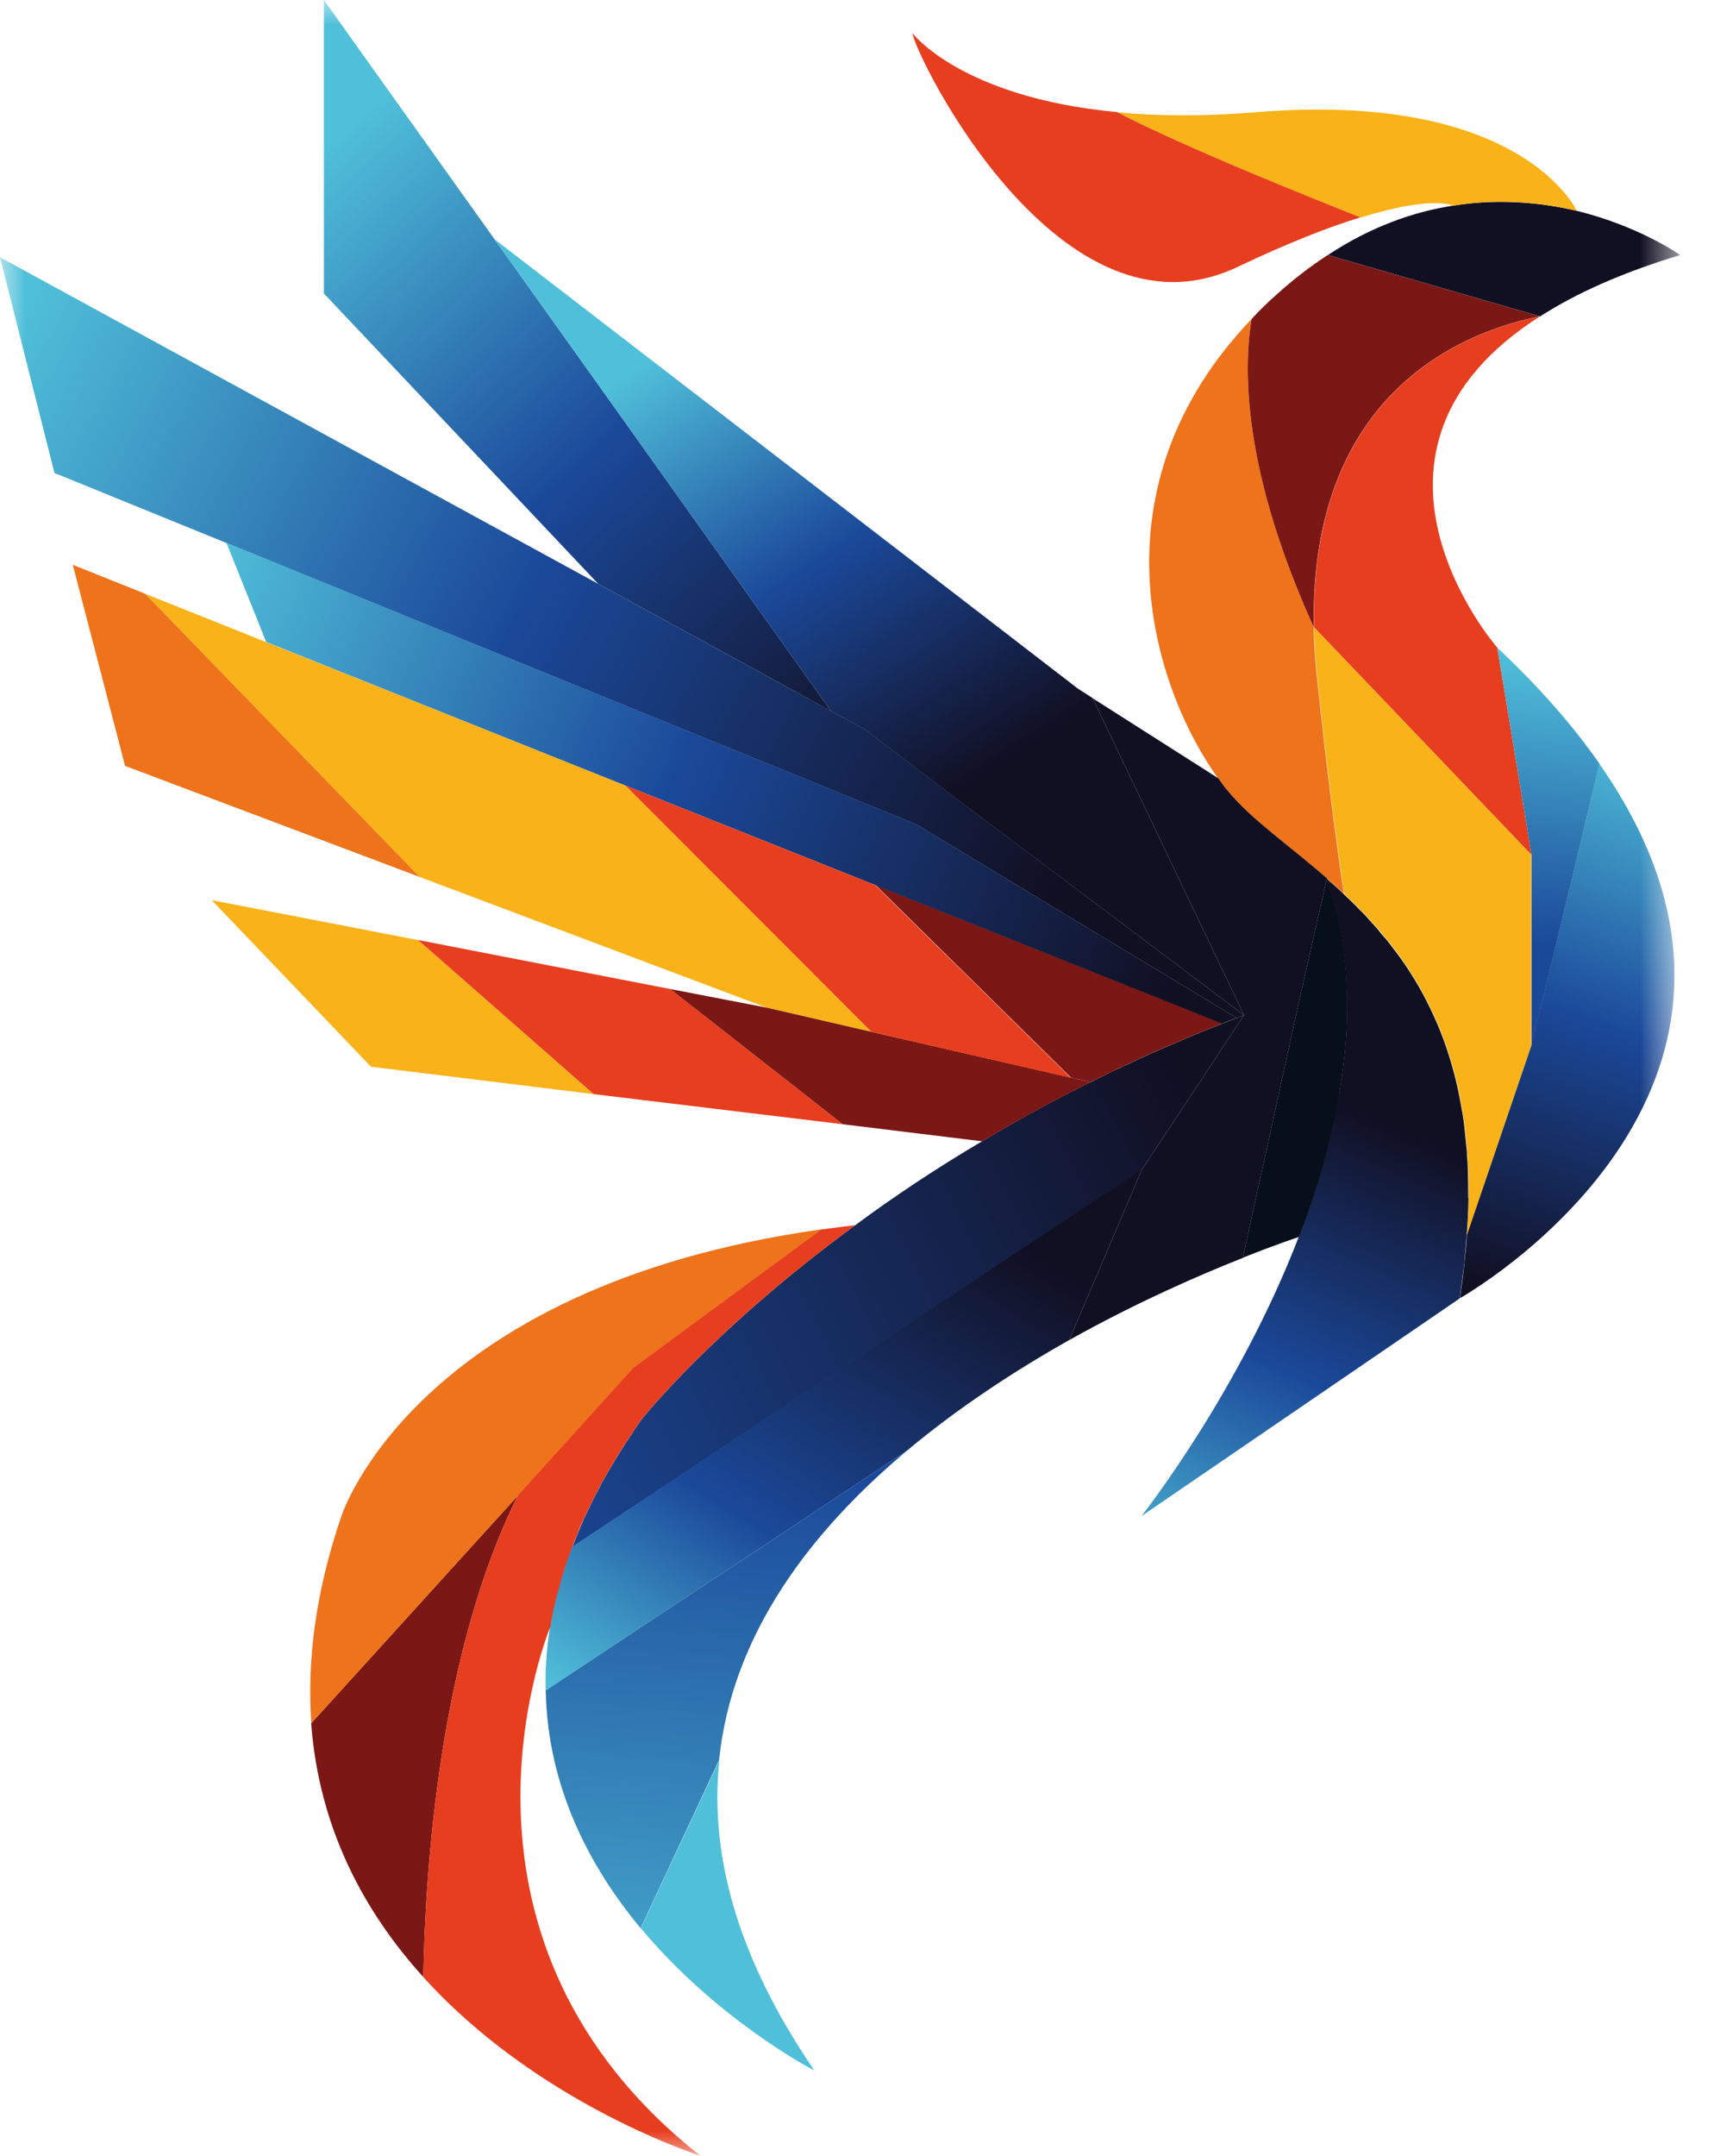 <svg width="35" height="44" viewBox="0 0 35 44" fill="none" xmlns="http://www.w3.org/2000/svg">
<mask id="mask0_2010_166" style="mask-type:luminance" maskUnits="userSpaceOnUse" x="0" y="0" width="35" height="44">
<path d="M34.31 0H0V44H34.31V0Z" fill="white"/>
</mask>
<g mask="url(#mask0_2010_166)">
<path d="M27.445 18.246C27.331 18.133 27.213 18.032 27.096 17.93C26.312 17.246 25.553 16.728 25.086 16.162C25.013 16.076 24.944 15.983 24.871 15.882C23.535 14.02 22.252 9.965 25.557 6.512C25.382 7.585 25.395 9.641 26.828 12.802C26.828 13.138 26.856 13.49 26.897 13.867C27.104 15.813 27.291 17.226 27.441 18.242L27.445 18.246Z" fill="#EE731B"/>
<path d="M31.444 6.456C29.954 6.751 26.738 7.953 26.828 12.802C25.395 9.645 25.382 7.585 25.557 6.512C25.715 6.338 25.882 6.176 26.064 6.015C26.413 5.699 26.763 5.432 27.112 5.205L31.444 6.456Z" fill="#7B1714"/>
<path d="M30.575 13.219L31.273 17.449L26.832 12.802C26.742 7.953 29.954 6.755 31.448 6.456C27.108 9.216 30.559 13.199 30.559 13.199L30.575 13.215V13.219Z" fill="#E73E20"/>
<path d="M32.662 15.587C32.081 18.04 31.273 21.342 31.273 21.342V17.449L30.575 13.219C31.448 14.037 32.134 14.83 32.662 15.587Z" fill="url(#paint0_linear_2010_166)"/>
<path d="M29.812 26.495C29.84 26.296 29.869 26.102 29.889 25.912C29.901 25.827 29.905 25.75 29.913 25.669C29.917 25.62 29.925 25.568 29.929 25.519C29.942 25.414 29.946 25.305 29.954 25.2L31.269 21.338C31.269 21.338 32.081 18.035 32.658 15.587C37.339 22.273 29.812 26.495 29.812 26.495Z" fill="url(#paint1_linear_2010_166)"/>
<path d="M34.31 5.205C33.104 5.569 32.17 5.994 31.452 6.456H31.448L27.116 5.205C27.993 4.626 28.862 4.323 29.669 4.197H29.674C30.611 4.047 31.476 4.136 32.195 4.302C33.482 4.618 34.31 5.205 34.31 5.205Z" fill="#110F22"/>
<path d="M32.195 4.302C31.476 4.132 30.615 4.043 29.674 4.197H29.669C29.609 4.169 29.158 4.011 27.786 4.44C27.047 4.149 24.29 3.056 22.812 2.291C23.612 2.368 24.546 2.38 25.638 2.291C31.09 1.842 32.199 4.306 32.199 4.306L32.195 4.302Z" fill="#F9B218"/>
<path d="M27.782 4.436C27.152 4.626 26.328 4.946 25.261 5.452C21.664 7.152 18.72 1.206 18.631 0.676C18.631 0.676 19.622 1.987 22.8 2.287H22.804C24.286 3.052 27.043 4.145 27.778 4.436H27.782Z" fill="#E73E20"/>
<path d="M25.403 20.719L23.316 23.872L11.688 31.574C11.729 31.473 11.766 31.368 11.81 31.267C11.851 31.166 11.896 31.06 11.944 30.951C12.034 30.761 12.131 30.562 12.237 30.368C12.265 30.307 12.297 30.247 12.334 30.182C12.435 30.008 12.541 29.83 12.651 29.648C12.724 29.534 12.793 29.425 12.87 29.312C12.943 29.198 13.02 29.081 13.101 28.968C13.101 28.968 14.555 27.134 17.47 25.001C18.229 24.439 19.098 23.856 20.06 23.289C20.746 22.88 21.485 22.471 22.273 22.083C22.476 21.982 22.679 21.881 22.886 21.788C22.93 21.763 22.971 21.743 23.015 21.727C23.324 21.581 23.641 21.435 23.965 21.302C24.29 21.156 24.623 21.023 24.96 20.893C25.058 20.849 25.159 20.816 25.253 20.776C25.301 20.751 25.354 20.735 25.403 20.719Z" fill="url(#paint2_linear_2010_166)"/>
<path d="M23.316 23.872L21.834 27.349C20.742 27.964 19.585 28.717 18.529 29.599L11.144 34.501C11.128 34.08 11.161 33.642 11.234 33.193C11.238 33.181 11.238 33.177 11.238 33.177C11.262 33.035 11.286 32.906 11.315 32.768C11.319 32.756 11.319 32.74 11.327 32.728C11.355 32.586 11.396 32.449 11.441 32.303C11.465 32.214 11.489 32.125 11.518 32.032C11.53 31.999 11.542 31.971 11.55 31.934C11.554 31.922 11.562 31.906 11.562 31.894C11.595 31.789 11.636 31.68 11.68 31.57L23.308 23.868L23.316 23.872Z" fill="url(#paint3_linear_2010_166)"/>
<path d="M18.529 29.599C16.564 31.242 14.948 33.347 14.684 35.921L13.081 39.353C12.046 38.107 11.181 36.48 11.144 34.501L18.529 29.599Z" fill="url(#paint4_linear_2010_166)"/>
<path d="M16.629 42.256C16.512 42.199 14.62 41.191 13.085 39.353L14.689 35.925C14.49 37.787 15.013 39.896 16.629 42.256Z" fill="#50C0DA"/>
<path d="M10.58 30.514C8.989 33.683 8.684 38.075 8.644 40.349C7.458 39.042 6.516 37.338 6.354 35.172L10.58 30.518V30.514Z" fill="#7B1714"/>
<path d="M16.771 25.094L12.935 27.915L10.584 30.514L6.358 35.168C6.268 33.918 6.435 32.513 6.971 30.943C6.971 30.943 8.461 26.26 16.775 25.09L16.771 25.094Z" fill="#EE731B"/>
<path d="M14.315 44C14.116 43.939 10.929 42.879 8.643 40.349C8.684 38.079 8.988 33.683 10.58 30.514L12.931 27.915L16.767 25.094C16.99 25.062 17.23 25.034 17.465 25.005C14.55 27.138 13.097 28.972 13.097 28.972C13.02 29.085 12.939 29.202 12.866 29.316C12.789 29.429 12.719 29.538 12.646 29.652C12.541 29.83 12.431 30.012 12.33 30.186C12.297 30.247 12.261 30.307 12.232 30.372C12.127 30.57 12.029 30.765 11.94 30.955C11.891 31.06 11.842 31.169 11.806 31.271C11.761 31.372 11.721 31.477 11.684 31.578C11.639 31.692 11.599 31.797 11.566 31.902C11.566 31.914 11.562 31.93 11.554 31.943C11.542 31.975 11.53 32.003 11.522 32.04C11.493 32.129 11.465 32.218 11.445 32.311C11.4 32.457 11.359 32.598 11.331 32.736C11.327 32.748 11.327 32.764 11.319 32.776C11.29 32.918 11.262 33.047 11.242 33.185C11.242 33.185 11.242 33.189 11.238 33.201C11.091 33.562 8.757 39.637 14.315 44.008V44Z" fill="#E73E20"/>
<path d="M25.403 20.719C25.354 20.735 25.301 20.751 25.253 20.776L18.724 16.833L18.387 16.692L4.624 11.082L1.112 9.653L0 5.25L12.216 11.916L15.988 13.976L16.974 14.514L17.656 14.883L19.962 16.623L25.403 20.719Z" fill="url(#paint5_linear_2010_166)"/>
<path d="M24.956 20.893C24.619 21.023 24.286 21.156 23.961 21.302C23.637 21.435 23.32 21.581 23.011 21.727C22.967 21.743 22.926 21.767 22.882 21.788C22.674 21.885 22.471 21.986 22.268 22.083L21.871 21.994L17.876 18.06L20.531 19.12L24.96 20.889L24.956 20.893Z" fill="#7B1714"/>
<path d="M17.794 21.059L15.655 20.565L8.57 17.898L2.964 12.118L5.436 13.106L12.772 16.032L17.794 21.059Z" fill="#F9B218"/>
<path d="M8.57 17.898L2.554 15.631L1.486 11.527L2.964 12.118L8.57 17.898Z" fill="#EE731B"/>
<path d="M25.248 20.776C25.151 20.816 25.049 20.849 24.956 20.893L20.527 19.124L17.872 18.064L12.772 16.032L5.436 13.102L4.624 11.078L18.383 16.688L18.72 16.829L25.248 20.772V20.776Z" fill="url(#paint6_linear_2010_166)"/>
<path d="M12.123 22.33L7.576 21.771L4.324 18.372L8.53 19.185H8.538L12.123 22.33Z" fill="#F9B218"/>
<path d="M17.21 22.945L12.123 22.33L8.538 19.185L13.686 20.185L17.21 22.945Z" fill="#E73E20"/>
<path d="M22.268 22.087C21.481 22.476 20.742 22.884 20.056 23.293L17.21 22.945L13.686 20.185L15.655 20.565L17.794 21.059L21.87 21.994L22.268 22.083V22.087Z" fill="#7B1714"/>
<path d="M16.97 14.514L15.988 13.976L12.216 11.916L6.614 5.99V0L10.097 4.881L16.97 14.514Z" fill="url(#paint7_linear_2010_166)"/>
<path d="M29.986 24.451C29.986 24.58 29.982 24.702 29.974 24.839C29.97 24.957 29.962 25.082 29.95 25.204C29.938 25.353 29.925 25.511 29.909 25.673C29.905 25.75 29.897 25.831 29.885 25.916C29.86 26.106 29.836 26.304 29.808 26.499L23.308 30.943C23.425 30.793 25.317 28.361 26.519 25.248C26.881 24.317 27.177 23.326 27.347 22.31C27.477 21.553 27.534 20.78 27.489 20.011C27.449 19.31 27.327 18.614 27.092 17.934C27.209 18.035 27.327 18.137 27.441 18.25C27.546 18.351 27.656 18.452 27.762 18.566C27.835 18.634 27.904 18.707 27.968 18.784L27.981 18.796C28.005 18.821 28.021 18.841 28.042 18.865C28.111 18.938 28.176 19.015 28.241 19.1C28.297 19.157 28.342 19.213 28.387 19.274C28.488 19.404 28.586 19.533 28.679 19.671C28.87 19.95 29.049 20.253 29.207 20.585C29.406 20.99 29.568 21.431 29.698 21.925C29.743 22.099 29.783 22.277 29.816 22.463C29.844 22.609 29.873 22.759 29.893 22.917C29.897 22.961 29.905 23.014 29.909 23.067C29.925 23.208 29.938 23.346 29.954 23.5C29.954 23.56 29.958 23.629 29.966 23.698C29.978 23.941 29.982 24.192 29.982 24.455L29.986 24.451Z" fill="url(#paint8_linear_2010_166)"/>
<path d="M27.096 17.93L26.556 20.31L25.378 25.673C24.505 26.017 23.218 26.576 21.834 27.349L23.316 23.872L25.403 20.719L22.313 14.251L24.875 15.882C24.948 15.983 25.017 16.081 25.09 16.162C25.557 16.728 26.316 17.246 27.1 17.93H27.096Z" fill="#110F22"/>
<path d="M25.403 20.719L19.958 16.623L17.652 14.883L16.97 14.514L10.097 4.881L22.009 14.053L22.305 14.243L22.313 14.251L25.403 20.719Z" fill="url(#paint9_linear_2010_166)"/>
<path d="M27.355 22.306C27.185 23.322 26.889 24.313 26.527 25.244C26.527 25.244 26.089 25.386 25.378 25.669L26.556 20.306L27.096 17.926C27.331 18.606 27.457 19.302 27.494 20.003C27.538 20.772 27.481 21.545 27.351 22.302L27.355 22.306Z" fill="#07101A"/>
<path d="M31.269 17.449V21.342L29.954 25.204C29.966 25.082 29.97 24.957 29.978 24.839C29.982 24.706 29.99 24.58 29.99 24.451C29.99 24.188 29.986 23.933 29.974 23.694C29.97 23.625 29.962 23.56 29.962 23.496C29.946 23.346 29.933 23.204 29.917 23.062C29.913 23.006 29.905 22.957 29.901 22.913C29.877 22.755 29.852 22.605 29.824 22.459C29.791 22.273 29.751 22.095 29.706 21.921C29.576 21.427 29.414 20.986 29.215 20.581C29.056 20.25 28.878 19.946 28.687 19.667C28.59 19.525 28.496 19.395 28.395 19.27C28.35 19.209 28.305 19.153 28.249 19.096C28.216 19.039 28.163 18.983 28.119 18.934C28.094 18.906 28.074 18.886 28.05 18.861C28.025 18.837 28.009 18.817 27.989 18.792L27.977 18.78C27.916 18.707 27.843 18.631 27.77 18.562C27.664 18.448 27.554 18.347 27.449 18.246C27.299 17.23 27.112 15.818 26.905 13.871C26.864 13.494 26.836 13.142 26.836 12.806L31.277 17.453L31.269 17.449Z" fill="#F9B218"/>
<path d="M21.866 21.998L17.794 21.059L12.772 16.032L17.871 18.064L21.866 21.998Z" fill="#E73E20"/>
</g>
<defs>
<linearGradient id="paint0_linear_2010_166" x1="31.724" y1="13.446" x2="31.078" y2="19.189" gradientUnits="userSpaceOnUse">
<stop stop-color="#50C0DA"/>
<stop offset="1" stop-color="#1B499A"/>
</linearGradient>
<linearGradient id="paint1_linear_2010_166" x1="34.42" y1="15.51" x2="30.535" y2="26.357" gradientUnits="userSpaceOnUse">
<stop stop-color="#50C0DA"/>
<stop offset="0.49" stop-color="#1B499A"/>
<stop offset="1" stop-color="#110F22"/>
</linearGradient>
<linearGradient id="paint2_linear_2010_166" x1="9.553" y1="30.619" x2="24.588" y2="22.896" gradientUnits="userSpaceOnUse">
<stop stop-color="#1B499A"/>
<stop offset="1" stop-color="#110F22"/>
</linearGradient>
<linearGradient id="paint3_linear_2010_166" x1="10.616" y1="39.26" x2="20.794" y2="22.929" gradientUnits="userSpaceOnUse">
<stop offset="0.23" stop-color="#50C0DA"/>
<stop offset="0.49" stop-color="#1B499A"/>
<stop offset="0.89" stop-color="#110F22"/>
</linearGradient>
<linearGradient id="paint4_linear_2010_166" x1="13.82" y1="43.47" x2="15.018" y2="29.942" gradientUnits="userSpaceOnUse">
<stop stop-color="#50C0DA"/>
<stop offset="1" stop-color="#1B499A"/>
</linearGradient>
<linearGradient id="paint5_linear_2010_166" x1="-0.053" y1="7.128" x2="21.387" y2="18.576" gradientUnits="userSpaceOnUse">
<stop stop-color="#50C0DA"/>
<stop offset="0.49" stop-color="#1B499A"/>
<stop offset="1" stop-color="#110F22"/>
</linearGradient>
<linearGradient id="paint6_linear_2010_166" x1="4.011" y1="11.527" x2="23.975" y2="20.095" gradientUnits="userSpaceOnUse">
<stop stop-color="#50C0DA"/>
<stop offset="0.49" stop-color="#1B499A"/>
<stop offset="1" stop-color="#110F22"/>
</linearGradient>
<linearGradient id="paint7_linear_2010_166" x1="6.63" y1="3.015" x2="18.024" y2="15.561" gradientUnits="userSpaceOnUse">
<stop stop-color="#50C0DA"/>
<stop offset="0.49" stop-color="#1B499A"/>
<stop offset="1" stop-color="#110F22"/>
</linearGradient>
<linearGradient id="paint8_linear_2010_166" x1="23.799" y1="32.679" x2="28.145" y2="22.846" gradientUnits="userSpaceOnUse">
<stop stop-color="#50C0DA"/>
<stop offset="0.49" stop-color="#1B499A"/>
<stop offset="1" stop-color="#110F22"/>
</linearGradient>
<linearGradient id="paint9_linear_2010_166" x1="14.299" y1="6.658" x2="20.221" y2="15.757" gradientUnits="userSpaceOnUse">
<stop stop-color="#50C0DA"/>
<stop offset="0.49" stop-color="#1B499A"/>
<stop offset="1" stop-color="#110F22"/>
</linearGradient>
</defs>
</svg>
